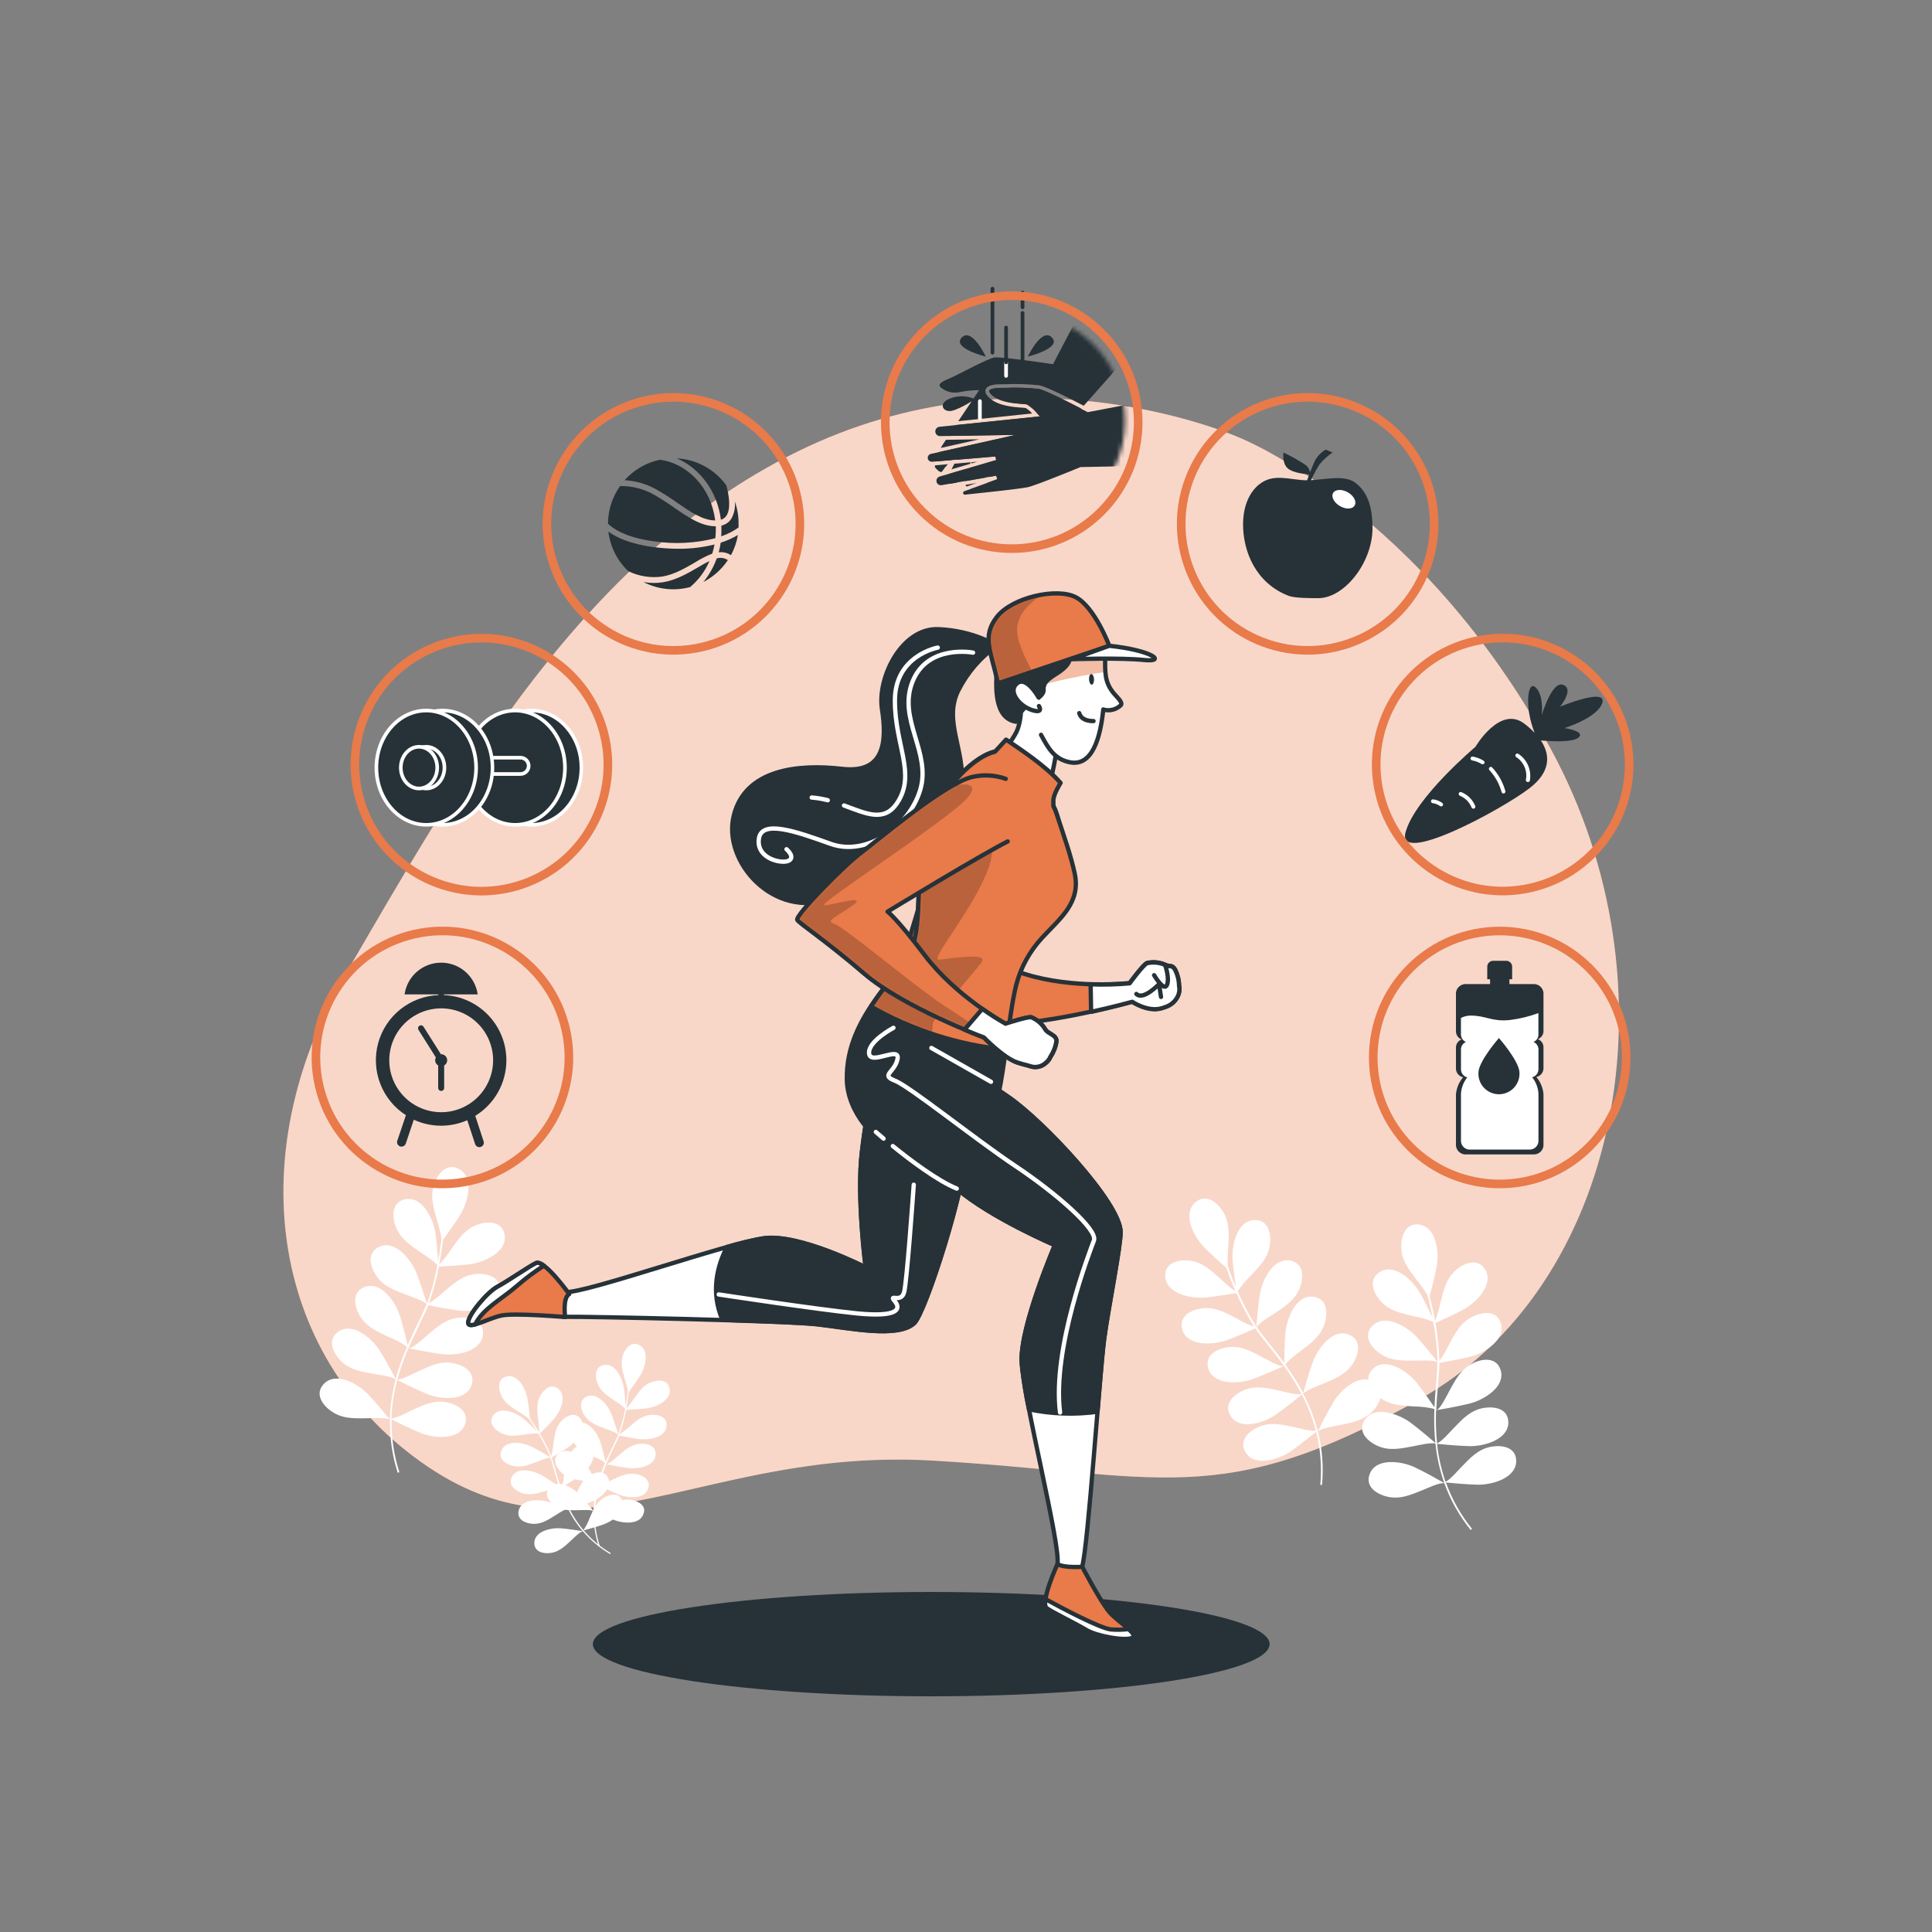 <svg width="449" height="449" viewBox="0 0 449 449" fill="none" xmlns="http://www.w3.org/2000/svg">
<rect x="0" y="0" width="449" height="449" fill="#808080" stroke="none"/>
<path d="M288.42 101.87C288.42 101.87 239.622 79.608 187.682 103.827C135.742 128.046 105.964 182.456 80.56 225.955C55.155 269.454 63.498 316.573 99.418 340.854C135.338 365.136 163.67 336.364 216.732 339.445C269.795 342.525 283.373 351.307 329.88 325.22C376.388 299.133 390.477 229.224 360.367 173.988C330.257 118.752 288.42 101.87 288.42 101.87Z" fill="#E97A4A"/>
<path opacity="0.7" d="M288.42 101.87C288.42 101.87 239.622 79.608 187.682 103.827C135.742 128.046 105.964 182.456 80.56 225.955C55.155 269.454 63.498 316.573 99.418 340.854C135.338 365.136 163.67 336.364 216.732 339.445C269.795 342.525 283.373 351.307 329.88 325.22C376.388 299.133 390.477 229.224 360.367 173.988C330.257 118.752 288.42 101.87 288.42 101.87Z" fill="white"/>
<path d="M319.463 321.268C316.042 318.898 311.588 323.001 309.891 325.839C308.481 328.192 306.667 331.82 306.245 332.673L306.191 332.466L306.29 332.386L306.191 332.439C305.417 329.471 304.302 326.602 302.868 323.89C303.614 322.992 306.64 321.924 307.358 321.637C310.16 320.424 312.863 319.454 314.542 316.698C315.835 314.515 316.419 311.444 313.59 310.214C309.774 308.544 306.209 313.438 305.086 316.545C304.188 318.987 303.21 322.615 302.886 323.783C301.646 321.448 300.239 319.206 298.675 317.075C299.753 315.92 300.958 314.89 302.267 314.004C304.673 312.118 307.026 310.492 307.915 307.403C308.607 304.961 308.382 301.845 305.338 301.378C301.225 300.74 299.052 306.388 298.738 309.675C298.54 311.983 298.486 315.234 298.468 316.76C297.283 315.144 296.115 313.68 295.047 312.342C293.978 311.004 292.927 309.648 292.146 308.544L292.425 308.418C292.32 308.461 292.205 308.477 292.092 308.463L292.047 308.409C292.613 307.403 295.397 305.778 296.008 305.365C298.54 303.659 301.009 302.204 302.114 299.195C303.012 296.807 303.012 293.682 299.986 292.99C295.927 292.092 293.323 297.534 292.802 300.794C292.389 303.344 292.074 307.08 291.976 308.301C291.841 308.104 291.715 307.915 291.607 307.726C290.171 305.385 288.896 302.949 287.791 300.435L288.087 300.381C287.978 300.406 287.864 300.406 287.755 300.381C287.71 300.291 287.674 300.192 287.629 300.102C288.501 298.796 289.516 297.591 290.656 296.51C292.721 294.256 294.786 292.272 295.146 289.084C295.433 286.561 294.715 283.525 291.634 283.552C287.468 283.552 286.201 289.515 286.453 292.811C286.606 294.822 286.983 297.534 287.234 299.195C286.525 297.525 286.004 296.124 285.681 295.199C285.519 294.741 285.402 294.409 285.339 294.203C285.263 292.789 285.296 291.372 285.438 289.964C285.573 286.92 285.878 284.064 284.109 281.388C282.717 279.26 280.203 277.401 277.823 279.404C274.653 282.098 277.5 287.486 279.808 289.82C281.433 291.482 283.867 293.655 285.016 294.661C285.321 295.559 286.04 297.615 287.126 300.111C285.931 299.276 284.811 298.338 283.777 297.31C281.487 295.289 279.458 293.26 276.261 292.954C273.737 292.703 270.711 293.493 270.801 296.546C270.918 300.704 276.871 301.854 280.158 301.539C282.538 301.306 285.878 300.749 287.342 300.507C288.459 303.073 289.755 305.558 291.221 307.942C291.302 308.086 291.401 308.229 291.491 308.364C290.11 307.855 288.778 307.22 287.513 306.469C284.819 305.068 282.331 303.605 279.161 304.09C276.647 304.476 273.908 305.984 274.752 308.939C275.892 312.953 281.936 312.594 285.052 311.48C287.297 310.672 290.395 309.316 291.724 308.714C292.523 309.873 293.52 311.157 294.688 312.594C295.855 314.03 297.13 315.665 298.423 317.452C297.525 317.829 294.275 315.862 293.547 315.494C290.853 314.093 288.375 312.63 285.196 313.114C282.69 313.501 279.951 315.009 280.796 317.964C281.936 321.978 287.98 321.619 291.087 320.505C293.987 319.463 298.271 317.506 298.423 317.452V317.596C298.415 317.551 298.415 317.505 298.423 317.461C299.936 319.542 301.302 321.726 302.509 323.998C301.351 324.259 298.316 323.406 297.606 323.253C294.625 322.615 291.859 321.852 288.922 323.154C286.606 324.178 284.361 326.351 285.95 328.991C288.096 332.583 293.843 330.625 296.546 328.74C298.693 327.24 301.647 324.833 302.554 324.088C303.959 326.766 305.056 329.595 305.823 332.52C304.566 332.673 301.782 331.892 301.108 331.748C298.127 331.119 295.361 330.347 292.425 331.649C290.108 332.682 287.863 334.846 289.452 337.486C291.598 341.078 297.346 339.121 300.049 337.235C302.069 335.816 304.808 333.598 305.877 332.745C306.89 336.777 307.215 340.952 306.838 345.092H307.242C307.625 340.929 307.306 336.731 306.299 332.673C307.026 331.901 310.456 331.389 311.202 331.227C314.192 330.59 317.021 330.159 319.167 327.77C320.828 325.974 321.987 323.028 319.463 321.268Z" fill="white"/>
<path d="M346.628 336.211C343.467 336.758 341.599 338.905 339.444 341.123C338.959 341.617 337.082 343.817 335.95 344.382C334.956 341.526 334.296 338.564 333.984 335.555C335.151 335.672 338.941 336.031 341.554 336.085C344.858 336.148 350.704 334.558 350.534 330.401C350.39 327.329 347.319 326.809 344.823 327.204C341.653 327.752 339.785 329.898 337.639 332.107C337.127 332.628 335.079 335.025 333.975 335.447C333.717 332.888 333.639 330.313 333.741 327.743L333.84 327.841L333.759 327.725C333.894 327.725 338.564 326.934 341.554 326.189C344.76 325.39 349.986 322.319 348.738 318.358C347.795 315.431 344.679 315.664 342.38 316.769C339.47 318.134 338.24 320.72 336.759 323.387C336.363 324.097 334.729 327.554 333.795 327.725C333.876 325.516 334.047 323.459 334.208 321.609C334.37 319.759 334.496 318.143 334.514 316.742C335.95 316.491 339.282 315.898 341.599 315.323C344.805 314.524 350.031 311.453 348.783 307.493C347.885 304.565 344.724 304.799 342.425 305.903C339.444 307.25 338.231 309.809 336.75 312.503C336.112 313.834 335.358 315.105 334.496 316.302C334.496 316.131 334.496 315.961 334.496 315.799C334.389 313.001 334.089 310.214 333.598 307.457C334.927 306.864 338.016 305.472 340.117 304.332C343.027 302.769 347.301 298.513 345.119 294.984C343.485 292.379 340.539 293.403 338.572 294.984C336.085 297.022 335.528 299.833 334.747 302.778C334.457 304.212 334.046 305.618 333.517 306.981C333.032 304.287 332.502 302.203 332.242 301.27C332.637 299.797 333.454 296.636 333.885 294.355C334.496 291.104 333.885 285.079 329.745 284.585C326.692 284.225 325.632 287.162 325.65 289.703C325.65 292.918 327.518 295.091 329.323 297.57C330.222 298.664 331.036 299.826 331.757 301.045C331.82 301.252 331.909 301.593 332.026 302.06C332.269 303.012 332.61 304.466 332.924 306.244C332.206 304.727 331.02 302.266 330.024 300.506C328.398 297.624 324.061 293.394 320.577 295.684C317.999 297.372 319.086 300.3 320.729 302.23C322.813 304.673 325.632 305.185 328.605 305.903C330.144 306.17 331.649 306.604 333.095 307.196L333.149 307.493C333.08 307.584 332.991 307.658 332.888 307.708L333.167 307.591C333.656 310.294 333.956 313.028 334.065 315.772C334.065 315.997 334.065 316.221 334.065 316.455C333.31 315.503 330.966 312.566 329.206 310.672C326.961 308.247 321.753 305.149 318.897 308.184C316.787 310.42 318.529 313.024 320.577 314.47C323.172 316.365 326.036 316.194 329.081 316.212C329.817 316.212 333.041 316.015 334.065 316.536V316.607C333.976 316.681 333.871 316.733 333.759 316.76L334.065 316.706C334.065 318.08 333.912 319.679 333.759 321.475C333.607 323.271 333.463 325.067 333.373 327.051C332.475 325.794 330.679 323.127 329.206 321.313C327.141 318.736 322.175 315.269 319.113 318.08C316.841 320.163 318.385 322.884 320.316 324.519C322.768 326.593 325.632 326.638 328.677 326.871C330.253 326.881 331.822 327.071 333.355 327.437C333.241 330.079 333.316 332.726 333.58 335.358C332.682 334.558 329.817 332.107 327.734 330.562C325.04 328.605 319.391 326.512 317.137 330.023C315.476 332.619 317.667 334.846 319.957 335.941C322.857 337.315 325.641 336.624 328.641 336.076C329.359 335.941 332.484 335.178 333.598 335.483C333.91 338.543 334.576 341.557 335.582 344.463L335.654 344.67C334.828 344.194 331.308 342.182 328.829 341.015C325.839 339.596 319.849 338.653 318.332 342.533C317.209 345.397 319.777 347.166 322.238 347.786C325.354 348.585 327.949 347.364 330.787 346.241C331.496 345.963 334.63 344.445 335.672 344.715C337.09 348.645 339.154 352.311 341.778 355.563L342.102 355.311C339.49 352.085 337.441 348.442 336.04 344.535C337.405 344.67 340.916 344.993 343.386 345.047C346.69 345.11 352.536 343.529 352.366 339.363C352.222 336.336 349.151 335.78 346.628 336.211Z" fill="white"/>
<path d="M103.853 325.91C100.701 325.281 98.178 326.637 95.403 327.903C94.775 328.191 92.233 329.556 90.967 329.699C91.068 326.664 91.52 323.651 92.314 320.719C93.356 321.249 96.804 322.947 99.193 323.943C102.246 325.192 108.272 325.82 109.592 321.869C110.561 318.941 107.894 317.316 105.407 316.822C102.255 316.194 99.731 317.55 96.957 318.825C96.292 319.121 93.517 320.621 92.341 320.621C93.017 318.139 93.87 315.708 94.891 313.347C94.915 313.386 94.933 313.428 94.945 313.473V313.329C95.071 313.329 99.714 314.326 102.767 314.703C106.044 315.116 112.025 314.137 112.259 309.979C112.429 306.908 109.43 306.037 106.871 306.208C103.665 306.432 101.581 308.399 99.247 310.357C98.618 310.868 95.852 313.518 94.918 313.329C95.816 311.299 96.714 309.441 97.496 307.77C98.277 306.1 99.022 304.636 99.543 303.334C100.98 303.631 104.293 304.277 106.664 304.573C109.942 304.978 115.922 303.999 116.156 299.841C116.327 296.77 113.327 295.899 110.768 296.069C107.562 296.294 105.479 298.261 103.135 300.218C102.062 301.218 100.902 302.119 99.669 302.912C99.731 302.759 99.785 302.598 99.839 302.445C100.743 299.804 101.463 297.104 101.994 294.363C103.458 294.291 106.835 294.103 109.178 293.806C112.456 293.393 118.015 290.969 117.26 286.883C116.668 283.857 113.552 283.758 111.136 284.548C108.092 285.554 106.556 287.969 104.76 290.448C103.966 291.68 103.064 292.84 102.066 293.914C102.578 291.22 102.839 289.101 102.964 288.131C103.862 286.901 105.766 284.243 106.987 282.267C108.721 279.456 110.328 273.61 106.637 271.671C103.943 270.225 101.878 272.569 100.98 274.966C99.848 277.975 100.764 280.687 101.572 283.632C102.012 284.976 102.352 286.351 102.587 287.745C102.587 287.96 102.533 288.311 102.479 288.787C102.363 289.765 102.156 291.247 101.842 293.034C101.716 291.355 101.492 288.634 101.195 286.631C100.719 283.363 98.196 277.849 94.119 278.729C91.111 279.376 91.066 282.501 91.91 284.898C92.97 287.925 95.421 289.388 97.927 291.184C99.273 291.986 100.526 292.935 101.662 294.013C101.647 294.11 101.626 294.206 101.599 294.3C101.504 294.361 101.397 294.401 101.285 294.417H101.581C101.061 297.115 100.353 299.774 99.462 302.373C99.39 302.58 99.309 302.795 99.229 303.011C98.861 301.844 97.738 298.269 96.777 295.827C95.556 292.765 91.811 287.996 88.058 289.792C85.283 291.13 85.965 294.175 87.339 296.312C89.072 299.006 91.829 299.904 94.649 300.99C95.331 301.26 98.403 302.239 99.139 303.092V303.164C99.029 303.184 98.916 303.184 98.807 303.164L99.103 303.226C98.591 304.502 97.891 305.92 97.1 307.564C96.31 309.207 95.538 310.788 94.739 312.629C94.388 311.138 93.616 307.986 92.943 305.777C91.946 302.625 88.56 297.596 84.681 299.123C81.816 300.245 82.283 303.334 83.496 305.561C85.031 308.381 87.689 309.459 90.446 310.77C91.912 311.351 93.309 312.091 94.613 312.979C93.551 315.402 92.666 317.899 91.964 320.45C91.398 319.381 89.62 316.059 88.237 313.868C86.441 311.084 81.951 307.088 78.548 309.548C76.069 311.344 77.299 314.236 79.051 316.086C81.251 318.412 84.097 318.78 87.133 319.337C87.851 319.471 91.048 319.866 91.964 320.567C91.162 323.528 90.704 326.571 90.599 329.637H90.482L90.599 329.699C90.599 329.771 90.599 329.843 90.599 329.915C90.006 329.179 87.438 326.027 85.552 324.042C83.271 321.653 78.027 318.609 75.207 321.68C73.124 323.943 74.893 326.521 77.003 327.966C79.616 329.825 82.481 329.628 85.525 329.601C86.297 329.601 89.755 329.34 90.635 329.933C90.543 334.114 91.15 338.281 92.431 342.263L92.817 342.137C91.535 338.181 90.928 334.037 91.021 329.879C92.251 330.499 95.412 332.061 97.693 332.995C100.755 334.252 106.781 334.872 108.092 330.921C109.008 328.029 106.341 326.404 103.853 325.91Z" fill="white"/>
<path d="M146.86 348.603C144.767 348.19 143.097 349.088 141.256 349.932C140.319 350.443 139.324 350.841 138.293 351.118C138.363 349.111 138.665 347.119 139.191 345.182C139.882 345.532 142.145 346.664 143.753 347.319C145.773 348.145 149.778 348.567 150.649 345.945C151.296 344.005 149.527 342.928 147.874 342.596C145.782 342.183 144.112 343.081 142.271 343.925C141.831 344.122 139.99 345.119 139.209 345.11C139.662 343.466 140.226 341.855 140.897 340.288C140.903 340.317 140.903 340.348 140.897 340.378V340.279C140.987 340.279 144.058 340.943 146.087 341.177C148.261 341.446 152.23 340.8 152.373 338.043C152.49 336.004 150.497 335.421 148.781 335.537C146.662 335.69 145.279 336.992 143.726 338.285C143.313 338.635 141.472 340.387 140.852 340.261C141.427 338.914 142.019 337.684 142.558 336.57C143.097 335.456 143.564 334.496 143.914 333.634C144.866 333.822 147.066 334.253 148.638 334.451C150.811 334.72 154.78 334.074 154.924 331.308C155.04 329.269 153.047 328.695 151.332 328.811C149.212 328.955 147.83 330.266 146.276 331.559C145.562 332.225 144.789 332.826 143.968 333.355C143.968 333.247 144.049 333.14 144.085 333.041C144.687 331.281 145.164 329.48 145.513 327.653C146.483 327.608 148.728 327.482 150.299 327.285C152.472 327.006 156.154 325.399 155.624 322.687C155.238 320.684 153.164 320.613 151.565 321.142C149.545 321.807 148.53 323.414 147.336 325.049C146.806 325.869 146.205 326.642 145.54 327.357C145.881 325.561 146.052 324.16 146.114 323.522C146.707 322.705 147.973 320.945 148.808 319.634C149.958 317.766 151.026 313.887 148.584 312.602C146.788 311.642 145.423 313.213 144.83 314.785C144.076 316.778 144.687 318.583 145.216 320.532C145.514 321.411 145.742 322.311 145.899 323.226C145.899 323.369 145.854 323.603 145.818 323.917C145.746 324.564 145.611 325.552 145.396 326.728C145.315 325.614 145.162 323.809 144.974 322.48C144.651 320.316 142.98 316.661 140.277 317.245C138.284 317.676 138.248 319.741 138.805 321.331C139.514 323.342 141.139 324.33 142.801 325.489C143.695 326.018 144.527 326.648 145.279 327.366C145.279 327.428 145.279 327.491 145.279 327.554C145.214 327.595 145.14 327.62 145.064 327.626H145.261C144.916 329.417 144.445 331.181 143.851 332.906C143.807 333.041 143.753 333.185 143.699 333.328C143.456 332.556 142.711 330.185 142.073 328.587C141.265 326.557 138.778 323.396 136.29 324.591C134.494 325.489 134.898 327.491 135.814 328.91C136.964 330.706 138.778 331.281 140.664 332.017C141.121 332.188 143.151 332.843 143.663 333.409V333.454C143.592 333.466 143.519 333.466 143.447 333.454L143.645 333.499C143.304 334.343 142.837 335.295 142.316 336.372C141.795 337.45 141.274 338.51 140.744 339.731C140.511 338.743 139.999 336.651 139.541 335.187C138.876 333.095 136.631 329.799 134.063 330.769C132.159 331.514 132.465 333.571 133.273 335.043C134.288 336.911 136.057 337.63 137.88 338.501C138.856 338.878 139.784 339.369 140.646 339.964C139.932 341.57 139.331 343.223 138.85 344.912C138.481 344.212 137.296 342.012 136.38 340.557C135.204 338.707 132.186 336.067 129.95 337.693C128.307 338.896 129.124 340.8 130.283 342.021C131.746 343.565 133.632 343.817 135.626 344.185C136.102 344.275 138.221 344.535 138.832 344.993C138.301 346.957 138 348.976 137.934 351.01C137.934 351.055 137.934 351.109 137.934 351.154C137.538 350.669 135.841 348.576 134.584 347.256C133.075 345.676 129.6 343.664 127.732 345.694C126.349 347.193 127.517 348.909 128.891 349.878C130.624 351.118 132.528 350.983 134.548 350.965C135.06 350.965 137.35 350.794 137.934 351.189C137.876 353.961 138.279 356.722 139.128 359.361L139.388 359.28C138.54 356.654 138.143 353.903 138.212 351.145C139.029 351.558 141.121 352.599 142.639 353.219C144.66 354.045 148.665 354.467 149.536 351.845C150.281 350.013 148.512 348.935 146.86 348.603Z" fill="white"/>
<path d="M140.331 348.076C138.535 349.154 137.844 350.941 137.036 352.8C136.674 353.792 136.191 354.736 135.599 355.61C134.312 354.072 133.206 352.391 132.303 350.6C133.057 350.393 135.491 349.702 137.134 349.145C139.2 348.417 142.451 346.065 141.355 343.523C140.547 341.656 138.508 342.024 137.063 342.886C135.267 343.963 134.575 345.75 133.767 347.609C133.41 348.65 132.908 349.636 132.276 350.537C131.52 349.009 130.869 347.43 130.328 345.813H130.408L130.328 345.759C130.408 345.714 133.129 344.143 134.818 342.976C136.506 341.808 139.137 338.602 137.413 336.447C136.147 334.849 134.279 335.747 133.102 336.95C131.612 338.477 131.45 340.371 131.163 342.338C131.082 342.868 130.875 345.4 130.336 345.723C129.861 344.332 129.492 343.029 129.151 341.835C128.81 340.641 128.523 339.617 128.199 338.737C129.043 338.243 130.965 337.103 132.267 336.196C134.063 334.956 136.596 331.822 134.871 329.667C133.596 328.069 131.728 328.967 130.552 330.17C129.07 331.697 128.909 333.591 128.612 335.558C128.527 336.532 128.356 337.497 128.1 338.441C128.1 338.333 128.02 338.234 127.984 338.135C127.259 336.423 126.416 334.764 125.46 333.169C126.152 332.487 127.741 330.897 128.783 329.703C130.22 328.051 131.89 324.396 129.681 322.726C128.056 321.495 126.466 322.824 125.622 324.279C124.562 326.129 124.868 328.006 125.083 330.017C125.233 330.974 125.305 331.941 125.299 332.909C124.401 331.355 123.548 330.215 123.17 329.658C123.072 328.661 122.838 326.506 122.569 324.989C122.183 322.833 120.396 319.232 117.711 319.897C115.726 320.391 115.762 322.456 116.373 324.028C117.136 326.021 118.797 326.955 120.494 328.051C121.308 328.523 122.085 329.054 122.82 329.64L123.224 330.206C123.601 330.745 124.122 331.562 124.787 332.586C123.988 331.813 122.668 330.565 121.635 329.703C119.956 328.302 116.247 326.695 114.648 328.931C113.445 330.583 114.801 332.146 116.283 332.954C118.142 333.987 120.009 333.636 122.021 333.385C123.041 333.189 124.081 333.108 125.119 333.142C125.155 333.194 125.188 333.248 125.218 333.304C125.197 333.377 125.16 333.445 125.11 333.502L125.254 333.367C126.184 334.933 127.009 336.559 127.723 338.234L127.885 338.656C127.193 338.243 125.056 336.968 123.512 336.205C121.554 335.226 117.594 334.525 116.534 337.103C115.753 338.988 117.432 340.192 119.058 340.641C121.114 341.207 122.847 340.434 124.742 339.743C125.2 339.572 127.158 338.701 127.912 338.782C127.875 338.848 127.823 338.903 127.759 338.944L127.939 338.845C128.244 339.698 128.54 340.722 128.837 341.871C129.133 343.02 129.492 344.161 129.905 345.463C129.07 344.888 127.301 343.667 125.972 342.886C124.086 341.763 120.198 340.775 118.95 343.245C118.052 345.041 119.623 346.388 121.213 346.954C123.215 347.672 125.002 347.026 126.951 346.46C127.931 346.094 128.949 345.841 129.986 345.705C130.533 347.374 131.199 349 131.98 350.573C131.226 350.294 128.882 349.441 127.229 348.965C125.119 348.373 121.096 348.408 120.53 351.111C120.108 353.114 121.985 353.985 123.664 354.129C125.784 354.299 127.346 353.231 129.052 352.171C129.474 351.92 131.225 350.707 131.989 350.644C132.902 352.463 134.02 354.171 135.32 355.736H135.249H135.329L135.428 355.844C134.8 355.745 132.141 355.323 130.328 355.179C128.145 355 124.212 355.817 124.176 358.583C124.176 360.621 126.161 361.115 127.831 360.927C129.95 360.693 131.27 359.328 132.77 357.963C133.147 357.622 134.746 355.97 135.464 355.871C137.265 357.977 139.404 359.768 141.795 361.169L141.939 360.936C139.561 359.542 137.435 357.757 135.653 355.655C136.551 355.422 138.787 354.802 140.331 354.254C142.397 353.518 145.647 351.165 144.552 348.624C143.815 346.846 141.777 347.214 140.331 348.076Z" fill="white"/>
<path d="M117.684 246.411C117.685 242.499 116.173 238.738 113.465 235.915C110.757 233.091 107.063 231.424 103.154 231.262V231.1H111.02C110.73 229.053 109.71 227.18 108.148 225.824C106.587 224.469 104.589 223.723 102.521 223.723C100.453 223.723 98.455 224.469 96.893 225.824C95.332 227.18 94.312 229.053 94.021 231.1H101.897V231.262C98.675 231.393 95.579 232.548 93.058 234.558C90.538 236.569 88.724 239.332 87.881 242.444C87.038 245.556 87.209 248.856 88.37 251.865C89.531 254.873 91.62 257.433 94.335 259.172L92.333 265.108C92.289 265.237 92.272 265.374 92.281 265.511C92.29 265.647 92.326 265.781 92.387 265.903C92.448 266.026 92.532 266.135 92.636 266.225C92.739 266.315 92.859 266.384 92.989 266.428C93.096 266.463 93.208 266.481 93.321 266.481C93.531 266.478 93.736 266.412 93.908 266.292C94.081 266.172 94.214 266.004 94.291 265.808L96.168 260.222C98.113 261.12 100.227 261.594 102.369 261.614C104.511 261.634 106.634 261.2 108.596 260.339L110.392 265.808C110.426 265.948 110.489 266.079 110.577 266.194C110.665 266.308 110.776 266.403 110.902 266.473C111.029 266.542 111.168 266.584 111.312 266.597C111.455 266.61 111.6 266.592 111.737 266.546C111.873 266.5 111.999 266.426 112.106 266.329C112.212 266.232 112.297 266.113 112.356 265.981C112.414 265.85 112.445 265.707 112.445 265.563C112.446 265.418 112.416 265.276 112.358 265.143L110.455 259.324C112.663 257.969 114.487 256.071 115.752 253.81C117.018 251.549 117.683 249.002 117.684 246.411ZM102.525 258.48C100.139 258.479 97.806 257.769 95.823 256.442C93.839 255.115 92.293 253.229 91.381 251.024C90.469 248.818 90.231 246.392 90.698 244.051C91.165 241.711 92.315 239.561 94.003 237.874C95.692 236.187 97.842 235.038 100.183 234.573C102.524 234.108 104.95 234.348 107.155 235.262C109.36 236.175 111.244 237.722 112.57 239.707C113.896 241.691 114.603 244.025 114.603 246.411C114.599 249.612 113.324 252.681 111.06 254.943C108.796 257.206 105.726 258.478 102.525 258.48Z" fill="#263238"/>
<path d="M102.525 245.012H102.472L98.448 238.645C98.403 238.562 98.341 238.489 98.267 238.431C98.192 238.373 98.107 238.331 98.016 238.307C97.924 238.284 97.829 238.279 97.736 238.293C97.642 238.308 97.553 238.341 97.473 238.392C97.393 238.442 97.324 238.508 97.271 238.586C97.218 238.664 97.181 238.752 97.163 238.845C97.145 238.938 97.146 239.033 97.167 239.125C97.187 239.218 97.226 239.305 97.281 239.381L101.295 245.748C101.187 245.95 101.129 246.175 101.125 246.404C101.126 246.65 101.192 246.892 101.316 247.105C101.441 247.318 101.619 247.494 101.834 247.616V252.923C101.853 253.094 101.935 253.252 102.063 253.366C102.192 253.481 102.358 253.544 102.53 253.544C102.702 253.544 102.868 253.481 102.996 253.366C103.125 253.252 103.206 253.094 103.226 252.923V247.616C103.493 247.461 103.701 247.224 103.819 246.939C103.936 246.654 103.957 246.338 103.877 246.041C103.797 245.743 103.622 245.48 103.377 245.293C103.133 245.105 102.834 245.003 102.525 245.003V245.012Z" fill="#263238"/>
<path d="M109.311 274.418C125.143 270.833 135.07 255.092 131.485 239.261C127.9 223.429 112.159 213.501 96.328 217.086C80.496 220.672 70.569 236.412 74.154 252.244C77.739 268.075 93.479 278.003 109.311 274.418Z" stroke="#E97A4A" stroke-width="2" stroke-linecap="round" stroke-linejoin="round"/>
<path d="M358.707 239.768V230.716C358.646 230.127 358.355 229.586 357.898 229.209C357.441 228.833 356.854 228.652 356.264 228.704H340.81C340.22 228.652 339.633 228.833 339.176 229.209C338.719 229.586 338.429 230.127 338.367 230.716V239.768C338.385 240.163 338.519 240.544 338.752 240.863C338.985 241.183 339.307 241.426 339.678 241.564C339.306 241.699 338.983 241.942 338.749 242.262C338.516 242.582 338.383 242.964 338.367 243.36V248.46C338.399 248.914 338.579 249.345 338.879 249.687C339.179 250.029 339.583 250.264 340.028 250.355C339.076 251.474 338.496 252.861 338.367 254.324V266.286C338.431 266.873 338.722 267.412 339.179 267.786C339.636 268.161 340.221 268.341 340.81 268.288H356.264C356.853 268.341 357.438 268.161 357.895 267.786C358.352 267.412 358.643 266.873 358.707 266.286V254.261C358.579 252.798 357.998 251.411 357.046 250.292C357.491 250.201 357.895 249.967 358.195 249.624C358.495 249.282 358.675 248.851 358.707 248.397V243.297C358.691 242.901 358.559 242.519 358.325 242.199C358.092 241.879 357.768 241.636 357.396 241.501C357.757 241.368 358.073 241.134 358.306 240.827C358.538 240.519 358.677 240.152 358.707 239.768Z" fill="#263238"/>
<path d="M347.006 223.289H350.059C350.238 223.289 350.416 223.324 350.581 223.393C350.747 223.462 350.897 223.562 351.024 223.689C351.151 223.816 351.251 223.966 351.32 224.132C351.388 224.297 351.424 224.475 351.424 224.654V227.582H345.641V224.654C345.641 224.475 345.676 224.297 345.745 224.132C345.813 223.966 345.914 223.816 346.04 223.689C346.167 223.562 346.318 223.462 346.483 223.393C346.649 223.324 346.826 223.289 347.006 223.289Z" fill="#263238"/>
<path d="M350.787 226.324H346.297V230.617H350.787V226.324Z" fill="#263238"/>
<path d="M339.543 240.601C339.577 240.94 339.702 241.263 339.904 241.536C340.106 241.81 340.379 242.023 340.693 242.155C340.362 242.29 340.077 242.518 339.871 242.811C339.666 243.104 339.549 243.449 339.534 243.807V248.584C339.55 249.002 339.701 249.403 339.965 249.728C340.229 250.052 340.592 250.281 340.998 250.38C340.149 251.445 339.639 252.74 339.534 254.098V265.287C339.576 265.822 339.826 266.318 340.231 266.67C340.636 267.021 341.163 267.199 341.699 267.164H355.375C355.91 267.199 356.437 267.021 356.842 266.67C357.248 266.318 357.498 265.822 357.539 265.287V254.071C357.434 252.713 356.924 251.418 356.076 250.353C356.482 250.254 356.844 250.025 357.108 249.701C357.373 249.377 357.524 248.975 357.539 248.557V243.807C357.525 243.449 357.408 243.104 357.202 242.811C356.997 242.518 356.712 242.29 356.381 242.155C356.695 242.023 356.967 241.81 357.17 241.536C357.372 241.263 357.497 240.94 357.53 240.601C357.53 240.601 357.53 240.529 357.53 240.493V235.438C355.389 236.235 353.162 236.777 350.894 237.054C346.656 237.494 345.461 236.021 341.726 236.021C340.958 236.03 340.204 236.221 339.525 236.578V240.493C339.525 240.493 339.525 240.565 339.525 240.601H339.543Z" fill="white"/>
<path d="M353.13 249.32C353.158 249.964 353.056 250.608 352.828 251.211C352.601 251.815 352.254 252.366 351.808 252.831C351.362 253.297 350.826 253.668 350.233 253.921C349.64 254.174 349.002 254.305 348.357 254.305C347.713 254.305 347.075 254.174 346.481 253.921C345.888 253.668 345.353 253.297 344.907 252.831C344.461 252.366 344.114 251.815 343.887 251.211C343.659 250.608 343.557 249.964 343.585 249.32C343.585 246.68 348.353 241.238 348.353 241.238C348.353 241.238 353.13 246.68 353.13 249.32Z" fill="#263238"/>
<path d="M369.322 266.541C380.8 255.063 380.8 236.453 369.322 224.975C357.843 213.497 339.234 213.497 327.756 224.975C316.277 236.453 316.278 255.063 327.756 266.541C339.234 278.019 357.843 278.019 369.322 266.541Z" stroke="#E97A4A" stroke-width="2" stroke-linecap="round" stroke-linejoin="round"/>
<path d="M123.502 191.678C129.9 191.678 135.086 185.735 135.086 178.405C135.086 171.075 129.9 165.133 123.502 165.133C117.104 165.133 111.918 171.075 111.918 178.405C111.918 185.735 117.104 191.678 123.502 191.678Z" fill="#263238"/>
<path d="M123.502 192.1C116.875 192.1 111.496 185.958 111.496 178.405C111.496 170.853 116.884 164.711 123.502 164.711C130.121 164.711 135.509 170.853 135.509 178.405C135.509 185.958 130.121 192.1 123.502 192.1ZM123.502 165.555C117.342 165.555 112.331 171.32 112.331 178.405C112.331 185.491 117.342 191.274 123.502 191.274C129.663 191.274 134.7 185.491 134.7 178.405C134.7 171.32 129.654 165.555 123.502 165.555Z" fill="white"/>
<path d="M119.713 191.678C126.111 191.678 131.297 185.735 131.297 178.405C131.297 171.075 126.111 165.133 119.713 165.133C113.315 165.133 108.129 171.075 108.129 178.405C108.129 185.735 113.315 191.678 119.713 191.678Z" fill="#263238"/>
<path d="M119.713 192.1C113.085 192.1 107.697 185.958 107.697 178.405C107.697 170.853 113.085 164.711 119.713 164.711C126.34 164.711 131.719 170.853 131.719 178.405C131.719 185.958 126.331 192.1 119.713 192.1ZM119.713 165.555C113.552 165.555 108.541 171.32 108.541 178.405C108.541 185.491 113.552 191.274 119.713 191.274C125.873 191.274 130.875 185.509 130.875 178.423C130.875 171.338 125.864 165.555 119.713 165.555Z" fill="white"/>
<path d="M120.97 179.879H97.164V176.09H120.97C121.219 176.089 121.466 176.137 121.697 176.232C121.927 176.326 122.136 176.466 122.313 176.642C122.489 176.818 122.628 177.028 122.723 177.258C122.818 177.489 122.866 177.735 122.865 177.985C122.865 178.233 122.816 178.48 122.721 178.71C122.625 178.94 122.486 179.149 122.31 179.324C122.134 179.5 121.925 179.64 121.695 179.735C121.465 179.83 121.219 179.879 120.97 179.879Z" fill="#263238"/>
<path d="M120.971 180.302H96.725V175.668H120.971C121.585 175.668 122.174 175.912 122.609 176.347C123.043 176.781 123.287 177.37 123.287 177.985C123.287 178.599 123.043 179.189 122.609 179.623C122.174 180.058 121.585 180.302 120.971 180.302ZM97.623 179.458H120.971C121.361 179.458 121.736 179.302 122.012 179.026C122.288 178.75 122.443 178.375 122.443 177.985C122.443 177.594 122.288 177.22 122.012 176.943C121.736 176.667 121.361 176.512 120.971 176.512H97.623V179.458Z" fill="white"/>
<path d="M102.858 191.678C109.255 191.678 114.442 185.735 114.442 178.405C114.442 171.075 109.255 165.133 102.858 165.133C96.46 165.133 91.273 171.075 91.273 178.405C91.273 185.735 96.46 191.678 102.858 191.678Z" fill="#263238"/>
<path d="M102.857 192.1C96.23 192.1 90.842 185.958 90.842 178.405C90.842 170.853 96.23 164.711 102.857 164.711C109.484 164.711 114.863 170.853 114.863 178.405C114.863 185.958 109.475 192.1 102.857 192.1ZM102.857 165.555C96.697 165.555 91.686 171.32 91.686 178.405C91.686 185.491 96.697 191.274 102.857 191.274C109.017 191.274 114.046 185.491 114.046 178.405C114.046 171.32 109.008 165.555 102.857 165.555Z" fill="white"/>
<path d="M99.059 191.678C105.457 191.678 110.643 185.735 110.643 178.405C110.643 171.075 105.457 165.133 99.059 165.133C92.661 165.133 87.475 171.075 87.475 178.405C87.475 185.735 92.661 191.678 99.059 191.678Z" fill="#263238"/>
<path d="M99.059 192.1C92.441 192.1 87.053 185.958 87.053 178.405C87.053 170.853 92.441 164.711 99.059 164.711C105.677 164.711 111.074 170.853 111.074 178.405C111.074 185.958 105.686 192.1 99.059 192.1ZM99.059 165.555C92.908 165.555 87.897 171.32 87.897 178.405C87.897 185.491 92.908 191.274 99.059 191.274C105.21 191.274 110.23 185.509 110.23 178.423C110.23 171.338 105.219 165.555 99.059 165.555Z" fill="white"/>
<path d="M103.272 178.408C103.272 181.102 101.377 183.248 99.042 183.248C96.707 183.248 94.812 181.084 94.812 178.408C94.812 175.732 96.707 173.559 99.042 173.559C101.377 173.559 103.272 175.732 103.272 178.408Z" fill="#263238"/>
<path d="M99.06 183.666C96.501 183.666 94.408 181.305 94.408 178.404C94.408 175.504 96.501 173.133 99.06 173.133C101.619 173.133 103.711 175.495 103.711 178.404C103.711 181.314 101.628 183.666 99.06 183.666ZM99.06 173.977C96.959 173.977 95.252 175.962 95.252 178.404C95.252 180.847 96.959 182.822 99.06 182.822C101.161 182.822 102.867 180.838 102.867 178.404C102.867 175.97 101.161 173.977 99.06 173.977Z" fill="white"/>
<path d="M101.61 178.408C101.61 181.102 99.715 183.248 97.38 183.248C95.045 183.248 93.15 181.084 93.15 178.408C93.15 175.732 95.036 173.559 97.38 173.559C99.724 173.559 101.61 175.732 101.61 178.408Z" fill="#263238"/>
<path d="M97.38 183.666C94.812 183.666 92.728 181.305 92.728 178.404C92.728 175.504 94.812 173.133 97.38 173.133C99.948 173.133 102.032 175.495 102.032 178.404C102.032 181.314 99.939 183.666 97.38 183.666ZM97.38 173.977C95.279 173.977 93.564 175.962 93.564 178.404C93.564 180.847 95.279 182.822 97.38 182.822C99.481 182.822 101.188 180.838 101.188 178.404C101.188 175.97 99.472 173.977 97.38 173.977Z" fill="white"/>
<path d="M138.846 189.39C145.3 174.496 138.459 157.19 123.565 150.735C108.671 144.281 91.364 151.122 84.91 166.016C78.455 180.91 85.297 198.217 100.191 204.671C115.085 211.126 132.391 204.284 138.846 189.39Z" stroke="#E97A4A" stroke-width="2" stroke-linecap="round" stroke-linejoin="round"/>
<path d="M362.54 164.245C362.54 164.245 365.926 160.204 363.295 159.163C360.664 158.121 358.302 166.23 358.302 166.23C358.302 166.23 358.832 161.911 357.063 159.944C355.294 157.977 354.773 162.261 355.383 165.772C355.64 167.328 356.065 168.851 356.65 170.316C355.917 169.541 355.121 168.829 354.27 168.188C348.576 163.823 342.883 173.576 342.883 173.576C342.883 173.576 328.991 185.25 326.674 193.332C324.357 201.414 348.72 188.33 355.41 183.22C360.233 179.547 360.457 175.632 358.104 172.094C360.484 172.3 365.414 172.561 366.806 171.447C368.665 169.957 363.582 169.202 363.582 169.202C363.582 169.202 371.395 166.814 372.391 163.276C373.388 159.737 362.54 164.245 362.54 164.245Z" fill="#263238"/>
<path d="M335.053 187.396C334.987 187.416 334.916 187.42 334.847 187.407C334.779 187.395 334.714 187.366 334.658 187.325C334.162 186.968 333.585 186.74 332.979 186.66C332.92 186.657 332.863 186.642 332.81 186.616C332.758 186.59 332.711 186.554 332.672 186.509C332.634 186.465 332.604 186.413 332.586 186.357C332.568 186.302 332.561 186.243 332.566 186.184C332.569 186.126 332.584 186.068 332.61 186.015C332.636 185.963 332.672 185.916 332.717 185.877C332.761 185.839 332.813 185.81 332.869 185.791C332.924 185.773 332.983 185.766 333.042 185.771C333.818 185.858 334.558 186.146 335.188 186.606C335.282 186.676 335.345 186.78 335.364 186.896C335.382 187.012 335.355 187.13 335.287 187.226C335.231 187.308 335.149 187.368 335.053 187.396Z" fill="white"/>
<path d="M349.547 184.396C349.433 184.43 349.31 184.418 349.204 184.363C349.098 184.307 349.018 184.213 348.981 184.1C348.447 182.175 347.462 180.405 346.108 178.936C346.044 178.849 346.014 178.741 346.023 178.634C346.032 178.526 346.08 178.425 346.158 178.35C346.235 178.274 346.337 178.229 346.445 178.223C346.553 178.217 346.66 178.25 346.745 178.317C348.206 179.879 349.269 181.77 349.843 183.83C349.877 183.945 349.865 184.068 349.81 184.173C349.755 184.279 349.66 184.359 349.547 184.396Z" fill="white"/>
<path d="M344.698 177.569C344.641 177.593 344.58 177.606 344.518 177.606C344.457 177.606 344.396 177.593 344.339 177.569C343.67 177.149 342.926 176.862 342.148 176.725C342.029 176.709 341.922 176.648 341.848 176.554C341.774 176.46 341.74 176.341 341.753 176.222C341.766 176.104 341.826 175.997 341.918 175.923C342.011 175.849 342.129 175.814 342.247 175.827C343.152 175.981 344.018 176.311 344.797 176.797C344.869 176.842 344.928 176.907 344.965 176.984C345.001 177.061 345.016 177.147 345.005 177.232C344.995 177.317 344.96 177.397 344.906 177.463C344.852 177.529 344.779 177.578 344.698 177.605V177.569Z" fill="white"/>
<path d="M355.195 181.739C355.127 181.752 355.057 181.752 354.989 181.739C354.872 181.717 354.768 181.65 354.699 181.553C354.631 181.456 354.602 181.335 354.621 181.218C354.814 180.22 354.706 179.187 354.309 178.251C353.912 177.316 353.245 176.519 352.394 175.965C352.29 175.904 352.215 175.804 352.185 175.688C352.154 175.572 352.171 175.448 352.232 175.345C352.293 175.241 352.392 175.166 352.508 175.136C352.625 175.105 352.748 175.123 352.852 175.183C353.857 175.837 354.649 176.772 355.128 177.872C355.607 178.972 355.752 180.189 355.546 181.37C355.534 181.461 355.494 181.546 355.431 181.612C355.368 181.678 355.285 181.722 355.195 181.739Z" fill="white"/>
<path d="M342.543 187.923C342.428 187.957 342.305 187.946 342.199 187.89C342.094 187.835 342.014 187.74 341.977 187.627C341.731 187.021 341.365 186.47 340.903 186.007C340.44 185.544 339.889 185.179 339.283 184.933C339.173 184.887 339.086 184.801 339.039 184.692C338.992 184.583 338.99 184.46 339.031 184.349C339.051 184.294 339.082 184.243 339.122 184.2C339.162 184.157 339.21 184.122 339.264 184.098C339.317 184.074 339.375 184.06 339.434 184.059C339.493 184.057 339.551 184.068 339.606 184.089C340.348 184.384 341.022 184.829 341.584 185.396C342.147 185.963 342.586 186.64 342.875 187.385C342.899 187.5 342.879 187.62 342.817 187.721C342.755 187.821 342.657 187.894 342.543 187.923Z" fill="white"/>
<path d="M355.887 206.307C371.697 202.627 381.532 186.828 377.852 171.018C374.173 155.208 358.374 145.374 342.564 149.053C326.754 152.732 316.92 168.531 320.599 184.341C324.278 200.152 340.077 209.986 355.887 206.307Z" stroke="#E97A4A" stroke-width="2" stroke-linecap="round" stroke-linejoin="round"/>
<path d="M167.54 120.789C168.083 120.635 168.549 120.287 168.851 119.81C169.902 118.149 169.417 115.024 168.797 112.806C167.472 110.966 165.752 109.447 163.763 108.359C161.774 107.271 159.566 106.643 157.303 106.52C162.727 108.854 166.732 114.287 167.54 120.789Z" fill="#263238"/>
<path d="M152.023 125.809C156.766 126.514 161.601 126.266 166.247 125.082C166.315 124.459 166.351 123.832 166.355 123.205C166.355 122.9 166.355 122.601 166.355 122.307H166.31C162.961 122.307 159.916 120.206 156.701 117.997C155.161 116.897 153.567 115.875 151.924 114.935C149.54 113.597 146.845 112.915 144.112 112.959C142.29 115.516 141.307 118.575 141.301 121.714C142.342 122.765 145.27 124.911 152.023 125.809Z" fill="#263238"/>
<path d="M170.791 116.57C170.922 117.942 170.637 119.322 169.974 120.53C169.714 120.94 169.376 121.294 168.978 121.571C168.58 121.848 168.131 122.044 167.657 122.147C167.657 122.497 167.657 122.847 167.657 123.207C167.657 123.566 167.657 124.167 167.604 124.643C169.043 124.158 170.405 123.465 171.645 122.587C171.645 122.3 171.645 122.021 171.645 121.743C171.663 119.982 171.374 118.232 170.791 116.57Z" fill="#263238"/>
<path d="M167.029 128.36C168.027 128.235 169.037 128.47 169.876 129.025C170.668 127.558 171.214 125.971 171.492 124.328C170.231 125.079 168.887 125.681 167.487 126.124C167.381 126.878 167.228 127.625 167.029 128.36Z" fill="#263238"/>
<path d="M164.891 130.371C164.091 130.757 163.211 131.269 162.259 131.826C159.844 133.236 157.114 134.834 154.061 135.319C153.365 135.425 152.663 135.479 151.959 135.481C151.153 135.479 150.348 135.41 149.553 135.274C152.895 136.999 156.761 137.413 160.392 136.433C162.346 134.793 163.887 132.716 164.891 130.371Z" fill="#263238"/>
<path d="M166.823 129.709L166.571 129.763C165.862 131.763 164.807 133.623 163.455 135.258C165.759 134.075 167.722 132.322 169.157 130.167C168.47 129.712 167.631 129.548 166.823 129.709Z" fill="#263238"/>
<path d="M152.536 113.749C154.222 114.71 155.859 115.756 157.439 116.883C160.573 119.039 163.312 120.924 166.212 120.951C165.314 113.615 160.034 107.742 153.344 106.844C150.179 107.522 147.311 109.188 145.154 111.603C147.747 111.742 150.273 112.476 152.536 113.749Z" fill="#263238"/>
<path d="M153.855 134C156.657 133.56 159.243 132.024 161.578 130.677C162.828 129.881 164.151 129.204 165.529 128.656C165.744 127.961 165.917 127.253 166.05 126.537C163.307 127.219 160.489 127.554 157.662 127.534C155.719 127.528 153.778 127.396 151.852 127.139C146.258 126.394 143.097 124.813 141.391 123.547C141.812 127.047 143.438 130.291 145.988 132.724C148.425 133.924 151.164 134.368 153.855 134Z" fill="#263238"/>
<path d="M163.163 150.373C178.973 146.694 188.807 130.895 185.128 115.085C181.449 99.275 165.65 89.441 149.84 93.12C134.029 96.799 124.195 112.598 127.875 128.408C131.554 144.218 147.353 154.052 163.163 150.373Z" stroke="#E97A4A" stroke-width="2" stroke-linecap="round" stroke-linejoin="round"/>
<path d="M318.97 122.764C318.97 130.648 312.522 139.018 306.344 139.018C304.835 139.018 300.893 139.018 299.492 138.479C291.841 135.524 288.887 128.197 288.887 121.821C288.887 118.516 289.875 114.906 292.479 112.697C295.954 109.779 299.779 111.62 303.811 111.62C307.323 111.62 312.244 110.183 314.92 112.15C318.314 114.646 318.97 118.84 318.97 122.764Z" fill="#263238"/>
<path d="M303.426 112.691C304.028 110.819 304.733 108.981 305.536 107.186C306.105 106.055 306.995 105.118 308.095 104.492L309.703 105.166C308.534 105.941 307.492 106.892 306.614 107.985C305.503 109.775 304.559 111.662 303.794 113.625" fill="#263238"/>
<path d="M304.468 110.276C304.483 109.871 304.405 109.467 304.242 109.095C304.079 108.724 303.834 108.394 303.525 108.13C301.856 107.016 300.106 106.028 298.29 105.176C298.29 105.176 297.886 107.457 299.188 108.768C300.49 110.079 304.468 110.276 304.468 110.276Z" fill="#263238"/>
<path d="M314.83 117.468C314.327 118.366 312.792 118.419 311.409 117.62C310.026 116.821 309.308 115.456 309.82 114.576C310.331 113.696 311.858 113.624 313.25 114.423C314.642 115.223 315.342 116.588 314.83 117.468Z" fill="white"/>
<path d="M331.411 132.11C337.135 116.92 329.462 99.966 314.273 94.242C299.083 88.517 282.129 96.19 276.404 111.38C270.68 126.569 278.353 143.523 293.542 149.248C308.732 154.973 325.686 147.3 331.411 132.11Z" stroke="#E97A4A" stroke-width="2" stroke-linecap="round" stroke-linejoin="round"/>
<mask id="mask0_5155_5557" style="mask-type:luminance" maskUnits="userSpaceOnUse" x="211" y="72" width="51" height="51">
<path d="M236.425 122.847C250.262 122.847 261.479 111.63 261.479 97.793C261.479 83.955 250.262 72.738 236.425 72.738C222.588 72.738 211.371 83.955 211.371 97.793C211.371 111.63 222.588 122.847 236.425 122.847Z" fill="white"/>
</mask>
<g mask="url(#mask0_5155_5557)">
<path d="M252.779 95.791L252.644 95.719C252.554 95.719 243.511 90.834 241.365 90.403C238.756 90.125 236.129 90.047 233.508 90.169H232.52C231.155 90.169 230.023 90.448 229.88 90.807C229.826 90.969 229.969 91.328 230.571 91.876C232.367 93.51 235.851 93.761 237.522 93.887C237.914 93.894 238.305 93.94 238.689 94.022C239.609 94.592 240.426 95.315 241.105 96.159L241.661 96.788L218.394 99.176C218.106 99.192 217.836 99.321 217.643 99.536C217.45 99.751 217.351 100.033 217.366 100.321C217.382 100.609 217.511 100.88 217.726 101.072C217.94 101.265 218.223 101.365 218.511 101.349L236.022 101.08L216.329 105.489C216.208 105.515 216.093 105.567 215.993 105.639C215.892 105.712 215.808 105.804 215.745 105.911C215.678 106.017 215.634 106.135 215.615 106.259C215.597 106.383 215.604 106.509 215.637 106.63C215.698 106.836 215.827 107.016 216.003 107.14C216.179 107.264 216.392 107.325 216.607 107.312L231.343 106.064L231.505 106.908L218.331 110.76C218.088 110.842 217.883 111.012 217.758 111.236C217.632 111.461 217.595 111.724 217.654 111.974C217.712 112.225 217.862 112.444 218.073 112.59C218.285 112.736 218.544 112.798 218.798 112.763L231.532 110.536L231.756 111.371L224.097 114.164C224.027 114.192 223.966 114.237 223.919 114.295C223.872 114.353 223.84 114.422 223.827 114.496C223.818 114.571 223.828 114.648 223.858 114.717C223.888 114.787 223.937 114.847 223.998 114.891C224.037 114.922 224.082 114.944 224.129 114.956C224.177 114.969 224.227 114.971 224.276 114.963C226.404 114.748 237.1 113.616 238.887 113.221C240.835 112.79 251.001 108.596 251.099 108.551H251.252L271.682 108.111L267.03 93.088H266.985L252.779 95.791Z" fill="#263238"/>
<path d="M221.133 109.064L225.407 107.816L225.668 107.43L221.806 107.762L221.133 109.064Z" fill="#263238"/>
<path d="M225.821 107.421L225.723 107.718L227.141 107.305L225.821 107.421Z" fill="#263238"/>
<path d="M219.84 102.21C219.499 102.731 219.22 103.108 219.041 103.405C218.861 103.701 218.762 103.863 218.637 104.105L227.617 102.094L219.84 102.21Z" fill="#263238"/>
<path d="M223.288 104.745L222.238 106.864L231.361 106.092L231.523 106.936L225.39 108.732L224.357 111.821L229.026 111.004C230.338 109.675 231.55 108.31 231.55 108.31C230.92 109.111 230.35 109.958 229.844 110.842L231.55 110.546L231.774 111.381L229.475 112.216C229.489 112.258 229.51 112.298 229.538 112.333C230.212 113.006 231.334 113.671 231.999 113.006C232.663 112.342 238.033 105.409 239.183 104.736C241.942 103.171 244.559 101.368 247.004 99.348C247.75 98.71 249.312 97.058 251.252 94.93C248.558 93.547 243.026 90.691 241.374 90.368C238.765 90.09 236.138 90.012 233.516 90.134H232.529C231.164 90.134 230.032 90.413 229.889 90.772C229.835 90.933 229.978 91.293 230.58 91.84C232.376 93.475 235.86 93.726 237.531 93.852C237.923 93.859 238.314 93.904 238.698 93.987C239.618 94.557 240.435 95.28 241.114 96.124L241.67 96.752L222.103 98.782C221.492 99.68 220.918 100.578 220.424 101.305L236.04 101.063L218.215 105.068C217.938 105.769 217.713 106.489 217.541 107.223L221.187 106.918C222.229 105.813 223.288 104.745 223.288 104.745Z" fill="#263238"/>
<path d="M219.041 109.44C219.407 108.884 219.825 108.364 220.289 107.887L217.326 108.138L217.254 108.542C217.254 108.542 218.592 110.329 219.041 109.44Z" fill="#263238"/>
<path d="M223.063 91.122C224.54 90.816 226.045 90.665 227.553 90.673L222.704 97.884L239.865 96.088C239.438 95.599 238.942 95.175 238.392 94.831C238.077 94.781 237.759 94.751 237.44 94.741C235.537 94.597 231.989 94.337 229.978 92.505C229.664 92.226 228.721 91.364 229.08 90.484C229.475 89.452 231.406 89.299 232.519 89.299H233.489C236.186 89.172 238.888 89.257 241.571 89.55C243.367 89.909 249.258 92.936 251.853 94.301C258.014 87.476 267.335 76.592 267.335 76.592L252.338 71.016C251.665 71.016 244.741 84.638 244.741 84.638C244.741 84.638 232.681 82.842 231.118 83.076C229.556 83.309 222.623 87.099 221.061 87.772C219.498 88.446 217.711 89.11 218.6 90.008C219.206 90.529 219.925 90.901 220.7 91.095C221.475 91.288 222.284 91.297 223.063 91.122Z" fill="#263238"/>
<path d="M226.297 113.375L225.668 113.608C225.836 113.587 226 113.539 226.153 113.465L226.297 113.375Z" fill="#263238"/>
<path d="M226.925 112.25L224.348 112.699C224.428 112.837 224.521 112.966 224.626 113.085L226.925 112.25Z" fill="#263238"/>
<path d="M224.644 108.938L220.603 110.114L220.379 110.554C220.459 111.196 220.625 111.824 220.873 112.422L222.328 112.161C222.992 111.353 223.899 110.015 224.644 108.938Z" fill="#263238"/>
</g>
<path d="M229.099 82.876C229.099 82.876 225.92 76.097 223.559 78.386C221.044 80.892 229.099 82.876 229.099 82.876Z" fill="#263238"/>
<path d="M238.869 82.876C238.869 82.876 242.048 76.097 244.419 78.386C246.951 80.892 238.869 82.876 238.869 82.876Z" fill="#263238"/>
<path d="M230.652 82.39C230.537 82.388 230.427 82.341 230.346 82.258C230.266 82.176 230.221 82.066 230.221 81.95V67.079C230.223 66.966 230.269 66.858 230.35 66.777C230.43 66.697 230.538 66.651 230.652 66.648C230.708 66.648 230.764 66.66 230.817 66.681C230.869 66.703 230.917 66.735 230.957 66.775C230.997 66.815 231.028 66.862 231.05 66.915C231.072 66.967 231.083 67.023 231.083 67.079V81.95C231.084 82.008 231.074 82.065 231.053 82.118C231.031 82.171 231 82.22 230.96 82.261C230.92 82.302 230.872 82.335 230.819 82.357C230.766 82.379 230.709 82.39 230.652 82.39Z" fill="#263238"/>
<path d="M233.814 87.796C233.7 87.796 233.59 87.751 233.509 87.67C233.428 87.589 233.383 87.48 233.383 87.365V84.204C233.383 84.09 233.428 83.981 233.509 83.9C233.59 83.819 233.7 83.773 233.814 83.773C233.927 83.776 234.036 83.822 234.116 83.902C234.196 83.983 234.243 84.091 234.245 84.204V87.365C234.243 87.479 234.196 87.587 234.116 87.668C234.036 87.748 233.927 87.794 233.814 87.796Z" fill="white"/>
<path d="M233.814 84.645C233.757 84.645 233.7 84.633 233.647 84.611C233.594 84.589 233.546 84.556 233.506 84.515C233.466 84.474 233.434 84.426 233.413 84.372C233.392 84.319 233.382 84.262 233.383 84.204V76.123C233.382 76.066 233.392 76.009 233.413 75.956C233.434 75.903 233.466 75.855 233.506 75.815C233.547 75.775 233.595 75.743 233.648 75.722C233.7 75.701 233.757 75.69 233.814 75.692C233.871 75.692 233.927 75.703 233.979 75.724C234.031 75.746 234.079 75.778 234.119 75.818C234.159 75.858 234.191 75.905 234.212 75.958C234.234 76.01 234.245 76.066 234.245 76.123V84.204C234.245 84.32 234.2 84.43 234.119 84.513C234.039 84.595 233.929 84.642 233.814 84.645Z" fill="#263238"/>
<path d="M237.638 86.44C237.524 86.44 237.414 86.395 237.333 86.314C237.252 86.233 237.207 86.124 237.207 86.009V72.737C237.207 72.622 237.252 72.511 237.333 72.429C237.413 72.347 237.523 72.299 237.638 72.297C237.695 72.297 237.752 72.308 237.805 72.331C237.858 72.353 237.906 72.385 237.946 72.426C237.986 72.467 238.018 72.516 238.039 72.569C238.06 72.623 238.07 72.68 238.069 72.737V86.027C238.068 86.083 238.056 86.137 238.034 86.188C238.011 86.239 237.979 86.285 237.939 86.323C237.899 86.362 237.852 86.392 237.8 86.412C237.749 86.432 237.694 86.442 237.638 86.44Z" fill="#263238"/>
<path d="M237.638 71.839C237.581 71.839 237.525 71.828 237.473 71.806C237.421 71.785 237.373 71.753 237.333 71.713C237.293 71.673 237.261 71.626 237.24 71.573C237.218 71.521 237.207 71.465 237.207 71.408V67.987C237.207 67.872 237.252 67.761 237.333 67.679C237.413 67.597 237.523 67.549 237.638 67.547C237.695 67.547 237.752 67.558 237.805 67.581C237.858 67.603 237.906 67.635 237.946 67.676C237.986 67.717 238.018 67.766 238.039 67.819C238.06 67.873 238.07 67.93 238.069 67.987V71.363C238.077 71.424 238.072 71.485 238.053 71.544C238.035 71.602 238.004 71.656 237.963 71.701C237.922 71.746 237.872 71.782 237.816 71.806C237.76 71.83 237.699 71.841 237.638 71.839Z" fill="#263238"/>
<path d="M226.602 92.772C225.724 92.364 224.773 92.134 223.805 92.096C222.837 92.057 221.871 92.211 220.963 92.547C217.811 93.67 219.167 95.924 221.187 95.475C223.208 95.026 226.602 92.772 226.602 92.772Z" fill="#263238"/>
<path d="M227.724 97.71C227.61 97.71 227.5 97.665 227.419 97.584C227.338 97.503 227.293 97.393 227.293 97.279V93.22C227.295 93.106 227.341 92.998 227.422 92.918C227.502 92.838 227.61 92.791 227.724 92.789C227.838 92.789 227.948 92.835 228.029 92.915C228.11 92.996 228.155 93.106 228.155 93.22V97.279C228.156 97.336 228.146 97.393 228.125 97.445C228.104 97.498 228.072 97.546 228.032 97.587C227.991 97.627 227.943 97.659 227.89 97.68C227.838 97.701 227.781 97.711 227.724 97.71Z" fill="white"/>
<path d="M255.907 118.896C267.386 107.418 267.386 88.808 255.907 77.33C244.429 65.852 225.82 65.852 214.342 77.33C202.863 88.808 202.863 107.418 214.342 118.896C225.82 130.374 244.429 130.374 255.907 118.896Z" stroke="#E97A4A" stroke-width="2" stroke-linecap="round" stroke-linejoin="round"/>
<path d="M216.417 394.223C259.848 394.223 295.055 388.795 295.055 382.1C295.055 375.404 259.848 369.977 216.417 369.977C172.987 369.977 137.779 375.404 137.779 382.1C137.779 388.795 172.987 394.223 216.417 394.223Z" fill="#263238"/>
<path d="M203.379 250.086C202.032 255.873 201.012 261.731 200.326 267.633C199.033 278.149 201.17 294.573 201.17 294.573C201.17 294.573 185.904 286.742 177.597 287.775C169.291 288.808 135.84 300.679 131.431 300.266C131.431 300.266 128.136 306.112 131.341 306.031C135.724 305.924 182.429 306.929 189.981 307.783C197.695 308.681 208.623 311.015 212.431 307.531C215.035 305.169 224.563 275.535 224.706 265.819C224.755 260.356 225.139 254.901 225.856 249.484" fill="white"/>
<path d="M203.379 250.086C202.032 255.873 201.012 261.731 200.326 267.633C199.033 278.149 201.17 294.573 201.17 294.573C201.17 294.573 185.904 286.742 177.597 287.775C169.291 288.808 135.84 300.679 131.431 300.266C131.431 300.266 128.136 306.112 131.341 306.031C135.724 305.924 182.429 306.929 189.981 307.783C197.695 308.681 208.623 311.015 212.431 307.531C215.035 305.169 224.563 275.535 224.706 265.819C224.755 260.356 225.139 254.901 225.856 249.484" stroke="#263238" stroke-linecap="round" stroke-linejoin="round"/>
<path d="M200.317 267.606C199.033 278.121 201.215 294.546 201.215 294.546C201.215 294.546 185.949 286.715 177.642 287.748C174.702 288.254 171.796 288.941 168.941 289.804C166.857 293.854 164.998 300.059 167.899 306.74C178.028 307.046 187.053 307.405 190.026 307.755C197.739 308.653 208.668 310.988 212.476 307.504C215.08 305.142 224.608 275.508 224.751 265.792C224.8 260.328 225.184 254.873 225.901 249.457L203.397 250.023C202.042 255.821 201.013 261.692 200.317 267.606Z" fill="#263238" stroke="#263238" stroke-linecap="round" stroke-linejoin="round"/>
<path d="M214.873 254.449L209.871 256.972C209.871 256.972 208.201 256.792 211.371 252.41" fill="white"/>
<path d="M214.873 254.449L209.871 256.972C209.871 256.972 208.201 256.792 211.371 252.41" stroke="#263238" stroke-linecap="round" stroke-linejoin="round"/>
<path d="M231.631 150.095C231.631 150.095 226.602 146.61 218.107 146.224C209.612 145.838 203.847 157.431 204.969 164.777C206.092 172.123 205.742 179.845 195.693 178.687C185.645 177.529 173.288 178.687 170.549 189.463C167.81 200.239 179.816 213.808 193.34 208.788C206.864 203.768 203.605 193.836 209.953 191.78C216.302 189.723 222.705 189.849 223.477 182.126C224.25 174.403 219.23 167.444 222.705 160.484C224.785 156.343 227.85 152.775 231.631 150.095Z" fill="#263238" stroke="#263238" stroke-linecap="round" stroke-linejoin="round"/>
<path d="M226.135 151.672C226.135 151.672 215.593 149.624 212.073 158.407C208.552 167.189 216.473 174.804 213.869 183.551C211.264 192.297 201.297 199.068 193.08 196.123C184.863 193.177 176.907 190.376 176.35 195.018C175.793 199.661 181.909 200.873 183.373 199.993C184.836 199.113 182.789 197.362 182.789 197.362" stroke="white" stroke-linecap="round" stroke-linejoin="round"/>
<path d="M192.378 185.976C191.154 185.655 189.904 185.445 188.643 185.348" stroke="white" stroke-linecap="round" stroke-linejoin="round"/>
<path d="M217.936 150.504C217.936 150.504 207.977 152.3 207.977 162.798C207.977 173.295 212.952 179.788 208.561 186.523C205.517 191.192 201.377 189.109 196.15 187.196" stroke="white" stroke-linecap="round" stroke-linejoin="round"/>
<path d="M237.386 160.508C237.386 160.508 237.736 166.156 236.488 169.488C235.239 172.819 229.663 178.145 229.986 180.982C230.309 183.82 238.445 189.657 241.041 188.678C243.636 187.699 245.8 172.954 245.8 172.954C245.8 172.954 241.238 162.465 237.386 160.508Z" fill="white" stroke="#263238" stroke-linecap="round" stroke-linejoin="round"/>
<path d="M241.94 170.772C243.61 173.897 245.038 176.493 248.756 177.175C253.847 178.073 255.724 171.518 256.407 164.873C256.575 164.945 256.754 164.994 256.936 165.016C257.573 165.111 258.222 165.059 258.835 164.865C259.449 164.67 260.009 164.338 260.475 163.894C260.888 163.472 260.259 162.663 259.433 161.792C257.008 159.224 256.802 157.24 256.829 153.71C256.909 152.131 256.776 150.548 256.434 149.005C256.342 148.67 256.231 148.34 256.101 148.017C252.393 138.947 233.831 138.615 232.825 149.813C232.537 153.773 233 157.753 234.19 161.541" fill="white"/>
<mask id="mask1_5155_5557" style="mask-type:luminance" maskUnits="userSpaceOnUse" x="232" y="141" width="29" height="37">
<path d="M241.94 170.772C243.61 173.897 245.038 176.493 248.756 177.175C253.847 178.073 255.724 171.518 256.407 164.873C256.575 164.945 256.754 164.994 256.936 165.016C257.573 165.111 258.222 165.059 258.835 164.865C259.449 164.67 260.009 164.338 260.475 163.894C260.888 163.472 260.259 162.663 259.433 161.792C257.008 159.224 256.802 157.24 256.829 153.71C256.909 152.131 256.776 150.548 256.434 149.005C256.342 148.67 256.231 148.34 256.101 148.017C252.393 138.947 233.831 138.615 232.825 149.813C232.537 153.773 233 157.753 234.19 161.541" fill="white"/>
</mask>
<g mask="url(#mask1_5155_5557)">
<path d="M256.828 153.738C256.908 152.159 256.775 150.576 256.433 149.032C256.341 148.697 256.23 148.367 256.1 148.044C252.392 138.975 233.83 138.642 232.824 149.84C232.535 153.782 232.995 157.744 234.18 161.514C241.579 159.071 249.174 157.268 256.882 156.126C256.828 155.399 256.828 154.618 256.828 153.738Z" fill="#E97A4A"/>
<path opacity="0.5" d="M256.828 153.738C256.908 152.159 256.775 150.576 256.433 149.032C256.341 148.697 256.23 148.367 256.1 148.044C252.392 138.975 233.83 138.642 232.824 149.84C232.535 153.782 232.995 157.744 234.18 161.514C241.579 159.071 249.174 157.268 256.882 156.126C256.828 155.399 256.828 154.618 256.828 153.738Z" fill="white"/>
</g>
<path d="M241.94 170.772C243.61 173.897 245.038 176.493 248.756 177.175C253.847 178.073 255.724 171.518 256.407 164.873C256.575 164.945 256.754 164.994 256.936 165.016C257.573 165.111 258.222 165.059 258.835 164.865C259.449 164.67 260.009 164.338 260.475 163.894C260.888 163.472 260.259 162.663 259.433 161.792C257.008 159.224 256.802 157.24 256.829 153.71C256.909 152.131 256.776 150.548 256.434 149.005C256.342 148.67 256.231 148.34 256.101 148.017C252.393 138.947 233.831 138.615 232.825 149.813C232.537 153.773 233 157.753 234.19 161.541" stroke="#263238" stroke-linecap="round" stroke-linejoin="round"/>
<path d="M254.259 157.852C254.259 158.535 254.07 159.1 253.747 159.118C253.424 159.136 253.136 158.598 253.091 157.915C253.047 157.233 253.28 156.667 253.603 156.649C253.927 156.631 254.223 157.152 254.259 157.852Z" fill="#263238"/>
<path d="M254.134 167.575C254.134 167.575 251.377 167.755 250.82 165.734" stroke="#263238" stroke-linecap="round" stroke-linejoin="round"/>
<path d="M255.032 146.231C249.761 138.993 232.69 144.282 231.756 154.645C231.289 159.881 231.091 166.912 236.12 167.729C237.674 162.853 242.693 162.718 242.532 160.213C242.307 156.495 249.716 156.621 248.728 150.999C247.947 146.123 251.817 149.069 255.032 146.231Z" fill="#263238" stroke="#263238" stroke-linecap="round" stroke-linejoin="round"/>
<path d="M231.935 158.803L257.797 150.084C257.797 150.084 254.421 141.104 250.038 138.805C245.656 136.506 235.239 138.805 231.683 143.367C228.127 147.929 230.256 151.233 231.935 158.803Z" fill="#E97A4A"/>
<mask id="mask2_5155_5557" style="mask-type:luminance" maskUnits="userSpaceOnUse" x="229" y="137" width="29" height="22">
<path d="M231.935 158.803L257.797 150.084C257.797 150.084 254.421 141.104 250.038 138.805C245.656 136.506 235.239 138.805 231.683 143.367C228.127 147.929 230.256 151.233 231.935 158.803Z" fill="white"/>
</mask>
<g mask="url(#mask2_5155_5557)">
<path opacity="0.2" d="M236.389 145.955C236.676 141.662 241.157 138.852 242.387 138.16C238.194 138.816 233.767 140.701 231.683 143.369C228.091 147.93 230.255 151.235 231.935 158.805L239.909 156.111C238.427 153.202 236.173 149.071 236.389 145.955Z" fill="black"/>
</g>
<path d="M231.935 158.803L257.797 150.084C257.797 150.084 254.421 141.104 250.038 138.805C245.656 136.506 235.239 138.805 231.683 143.367C228.127 147.929 230.256 151.233 231.935 158.803Z" stroke="#263238" stroke-linecap="round" stroke-linejoin="round"/>
<path d="M249.16 153.198C249.16 153.198 260.295 152.812 265.782 153.378C271.269 153.943 267.865 151.133 257.799 150.082C257.799 150.082 251.082 152.471 249.16 153.198Z" fill="white" stroke="#263238" stroke-linecap="round" stroke-linejoin="round"/>
<path d="M232.851 174.5C232.851 174.5 243.286 182.133 245.531 189.021C248.332 197.633 247.156 204.583 244.471 212.369C241.786 220.155 238.275 220.514 236.173 228.793C233.857 237.935 233.399 255.796 228.9 263.941C220.548 279.072 197.209 265.566 196.814 251.055C196.383 235.367 210.904 226 212.583 218.116C214.379 209.567 212.394 197.731 216.346 189.721C220.297 181.711 227.849 174.213 232.851 174.5Z" fill="#263238" stroke="#263238" stroke-linecap="round" stroke-linejoin="round"/>
<path d="M229.779 181.973C227.112 182.707 224.73 184.232 222.946 186.346C218.59 191.536 213.319 211.966 212.25 215.082C210.679 219.698 207.94 236.311 209.045 236.634C210.149 236.957 217.028 236.742 228.926 237.882C240.825 239.023 263.095 232.764 263.095 232.764C263.095 232.764 266.768 235.233 269.965 234.263C270.378 234.137 270.746 234.012 271.087 233.895C272.074 233.549 272.91 232.869 273.449 231.973C273.668 231.635 273.834 231.266 273.943 230.878C274.124 230.296 274.149 229.676 274.015 229.082C273.996 227.785 273.689 226.51 273.117 225.346C272.354 224.044 271.869 224.762 270.809 224.197C269.479 223.613 267.997 223.468 266.579 223.784C265.681 224.152 262.529 228.462 262.529 228.462C262.529 228.462 249.455 229.98 237.969 226.298C227.597 222.984 225.128 223.002 225.128 223.002C225.128 223.002 235.132 200.022 238.598 193.593" fill="#E97A4A"/>
<path d="M229.779 181.973C227.112 182.707 224.73 184.232 222.946 186.346C218.59 191.536 213.319 211.966 212.25 215.082C210.679 219.698 207.94 236.311 209.045 236.634C210.149 236.957 217.028 236.742 228.926 237.882C240.825 239.023 263.095 232.764 263.095 232.764C263.095 232.764 266.768 235.233 269.965 234.263C270.378 234.137 270.746 234.012 271.087 233.895C272.074 233.549 272.91 232.869 273.449 231.973C273.668 231.635 273.834 231.266 273.943 230.878C274.124 230.296 274.149 229.676 274.015 229.082C273.996 227.785 273.689 226.51 273.117 225.346C272.354 224.044 271.869 224.762 270.809 224.197C269.479 223.613 267.997 223.468 266.579 223.784C265.681 224.152 262.529 228.462 262.529 228.462C262.529 228.462 249.455 229.98 237.969 226.298C227.597 222.984 225.128 223.002 225.128 223.002C225.128 223.002 235.132 200.022 238.598 193.593" stroke="#263238" stroke-linecap="round" stroke-linejoin="round"/>
<path d="M269.966 234.326L270.783 234.057C271.408 233.862 271.988 233.544 272.487 233.121C272.987 232.699 273.397 232.18 273.693 231.596C273.805 231.39 273.889 231.169 273.944 230.941C274.125 230.359 274.15 229.739 274.016 229.145C273.997 227.848 273.69 226.573 273.118 225.409C272.355 224.107 271.87 224.825 270.81 224.26C269.48 223.676 267.999 223.531 266.581 223.847C265.683 224.215 262.531 228.525 262.531 228.525C259.516 228.798 256.486 228.876 253.461 228.759L253.578 235.161C259.109 233.949 263.132 232.818 263.132 232.818C263.132 232.818 266.769 235.278 269.966 234.326Z" fill="white" stroke="#263238" stroke-linecap="round" stroke-linejoin="round"/>
<path d="M270.774 224.266C270.774 224.266 271.879 227.319 271.196 228.926C270.514 230.534 268.215 226.636 268.215 226.636" stroke="#263238" stroke-linecap="round" stroke-linejoin="round"/>
<path d="M269.823 231.684L269.365 228.703C269.365 228.703 265.701 232.6 264.094 230.993" stroke="#263238" stroke-linecap="round" stroke-linejoin="round"/>
<path d="M249.753 202.947C249.313 200.918 248.738 198.906 248.118 196.904C247.292 194.273 246.376 191.66 245.532 189.064C245.332 188.473 245.089 187.896 244.805 187.34V186.011C244.805 184.574 246.484 181.943 246.484 181.943C245.236 180.555 243.875 179.273 242.416 178.109C239.309 175.478 233.804 171.895 233.804 171.895L231.218 174.714C226.315 175.819 219.885 182.626 216.347 189.81C212.396 197.82 214.416 209.655 212.584 218.204C211.633 222.694 206.55 227.624 202.41 233.928C212.042 239.429 222.723 242.843 233.759 243.95C234.532 238.293 235.187 232.797 236.175 228.882C237.239 224.806 239.297 221.057 242.165 217.971C246.304 213.454 251.252 209.835 249.753 202.947Z" fill="#E97A4A"/>
<mask id="mask3_5155_5557" style="mask-type:luminance" maskUnits="userSpaceOnUse" x="202" y="171" width="49" height="73">
<path d="M249.753 202.947C249.313 200.918 248.738 198.906 248.118 196.904C247.292 194.273 246.376 191.66 245.532 189.064C245.332 188.473 245.089 187.896 244.805 187.34V186.011C244.805 184.574 246.484 181.943 246.484 181.943C245.236 180.555 243.875 179.273 242.416 178.109C239.309 175.478 233.804 171.895 233.804 171.895L231.218 174.714C226.315 175.819 219.885 182.626 216.347 189.81C212.396 197.82 214.416 209.655 212.584 218.204C211.633 222.694 206.55 227.624 202.41 233.928C212.042 239.429 222.723 242.843 233.759 243.95C234.532 238.293 235.187 232.797 236.175 228.882C237.239 224.806 239.297 221.057 242.165 217.971C246.304 213.454 251.252 209.835 249.753 202.947Z" fill="white"/>
</mask>
<g mask="url(#mask3_5155_5557)">
<path opacity="0.2" d="M216.795 237.969C216.795 236.64 226.099 226.349 228.092 223.691C230.086 221.033 219.786 223.026 218.124 223.026C216.463 223.026 222.776 215.384 227.104 207.419C231.433 199.454 230.418 197.451 230.418 197.451L219.112 192.449C219.112 192.449 217.316 193.302 214.694 194.577C213.006 202.058 214.065 211.199 212.575 218.159C211.623 222.649 206.54 227.579 202.4 233.883C206.878 236.469 211.616 238.576 216.535 240.169C216.671 239.442 216.758 238.707 216.795 237.969Z" fill="black"/>
</g>
<path d="M249.753 202.947C249.313 200.918 248.738 198.906 248.118 196.904C247.292 194.273 246.376 191.66 245.532 189.064C245.332 188.473 245.089 187.896 244.805 187.34V186.011C244.805 184.574 246.484 181.943 246.484 181.943C245.236 180.555 243.875 179.273 242.416 178.109C239.309 175.478 233.804 171.895 233.804 171.895L231.218 174.714C226.315 175.819 219.885 182.626 216.347 189.81C212.396 197.82 214.416 209.655 212.584 218.204C211.633 222.694 206.55 227.624 202.41 233.928C212.042 239.429 222.723 242.843 233.759 243.95C234.532 238.293 235.187 232.797 236.175 228.882C237.239 224.806 239.297 221.057 242.165 217.971C246.304 213.454 251.252 209.835 249.753 202.947Z" stroke="#263238" stroke-linecap="round" stroke-linejoin="round"/>
<path d="M233.732 181.002C231.135 180.077 228.32 179.952 225.65 180.643C219.104 182.376 203.03 196.053 200.354 198.001C196.411 200.866 184.612 212.872 185.294 213.815C185.977 214.758 191.76 218.494 200.838 226.279C209.917 234.065 228.676 241.114 228.676 241.114C228.676 241.114 233.274 245.901 236.444 246.942C237.396 247.257 238.168 247.463 238.806 247.607C238.985 247.67 239.174 247.733 239.354 247.777C239.978 248.005 240.653 248.057 241.305 247.929C241.957 247.801 242.562 247.497 243.053 247.05C243.532 246.679 243.906 246.19 244.14 245.631C244.864 244.551 245.339 243.325 245.532 242.039C245.658 240.54 243.431 240.243 242.892 239.193C242.144 237.945 241.013 236.972 239.668 236.418C238.77 236.22 233.669 237.908 233.669 237.908C233.669 237.908 222.175 231.622 214.874 221.951C208.301 213.276 206.271 211.866 206.271 211.866C206.271 211.866 227.68 198.836 234.19 195.55" fill="#E97A4A"/>
<mask id="mask4_5155_5557" style="mask-type:luminance" maskUnits="userSpaceOnUse" x="185" y="180" width="61" height="68">
<path d="M233.732 181.002C231.135 180.077 228.32 179.952 225.65 180.643C219.104 182.376 203.03 196.053 200.354 198.001C196.411 200.866 184.612 212.872 185.294 213.815C185.977 214.758 191.76 218.494 200.838 226.279C209.917 234.065 228.676 241.114 228.676 241.114C228.676 241.114 233.274 245.901 236.444 246.942C237.396 247.257 238.168 247.463 238.806 247.607C238.985 247.67 239.174 247.733 239.354 247.777C239.978 248.005 240.653 248.057 241.305 247.929C241.957 247.801 242.562 247.497 243.053 247.05C243.532 246.679 243.906 246.19 244.14 245.631C244.864 244.551 245.339 243.325 245.532 242.039C245.658 240.54 243.431 240.243 242.892 239.193C242.144 237.945 241.013 236.972 239.668 236.418C238.77 236.22 233.669 237.908 233.669 237.908C233.669 237.908 222.175 231.622 214.874 221.951C208.301 213.276 206.271 211.866 206.271 211.866C206.271 211.866 227.68 198.836 234.19 195.55" fill="white"/>
</mask>
<g mask="url(#mask4_5155_5557)">
<path opacity="0.2" d="M242.039 246.59C234.729 244.597 226.1 237.952 219.787 233.965C213.474 229.977 196.205 215.367 193.879 214.702C191.553 214.038 194.544 213.041 198.199 210.383C201.854 207.725 193.547 210.383 191.553 210.383C189.56 210.383 220.451 190.456 224.779 185.482C228.039 181.719 223.72 182.123 221.412 182.545C213.842 186.829 202.554 196.392 200.336 198C196.394 200.864 184.594 212.871 185.276 213.813C185.959 214.756 191.742 218.492 200.821 226.278C209.9 234.063 228.659 241.113 228.659 241.113C228.659 241.113 233.257 245.899 236.427 246.941C237.378 247.255 238.151 247.462 238.788 247.605C238.968 247.668 239.156 247.731 239.336 247.776C239.96 248.003 240.635 248.056 241.287 247.928C241.939 247.799 242.544 247.495 243.036 247.048L243.179 246.923L242.039 246.59Z" fill="black"/>
</g>
<path d="M233.732 181.002C231.135 180.077 228.32 179.952 225.65 180.643C219.104 182.376 203.03 196.053 200.354 198.001C196.411 200.866 184.612 212.872 185.294 213.815C185.977 214.758 191.76 218.494 200.838 226.279C209.917 234.065 228.676 241.114 228.676 241.114C228.676 241.114 233.274 245.901 236.444 246.942C237.396 247.257 238.168 247.463 238.806 247.607C238.985 247.67 239.174 247.733 239.354 247.777C239.978 248.005 240.653 248.057 241.305 247.929C241.957 247.801 242.562 247.497 243.053 247.05C243.532 246.679 243.906 246.19 244.14 245.631C244.864 244.551 245.339 243.325 245.532 242.039C245.658 240.54 243.431 240.243 242.892 239.193C242.144 237.945 241.013 236.972 239.668 236.418C238.77 236.22 233.669 237.908 233.669 237.908C233.669 237.908 222.175 231.622 214.874 221.951C208.301 213.276 206.271 211.866 206.271 211.866C206.271 211.866 227.68 198.836 234.19 195.55" stroke="#263238" stroke-linecap="round" stroke-linejoin="round"/>
<path d="M242.901 239.192C242.152 237.945 241.022 236.971 239.677 236.417C238.779 236.22 233.678 237.908 233.678 237.908C231.825 236.854 230.027 235.706 228.29 234.469L224.15 239.291C226.844 240.449 228.64 241.087 228.64 241.087C228.64 241.087 233.238 245.873 236.408 246.915C237.36 247.229 238.132 247.436 238.77 247.58C238.949 247.642 239.138 247.705 239.318 247.75C239.942 247.978 240.617 248.03 241.269 247.902C241.921 247.774 242.526 247.47 243.017 247.023C243.496 246.651 243.87 246.163 244.104 245.604C244.827 244.524 245.303 243.297 245.496 242.012C245.666 240.539 243.439 240.261 242.901 239.192Z" fill="white" stroke="#263238" stroke-linecap="round" stroke-linejoin="round"/>
<path d="M241.383 162.11C241.383 162.11 238.581 157.009 236.372 158.805C234.163 160.601 236.794 164.004 239.73 164.983C242.667 165.962 241.455 164.085 241.455 164.085" fill="white"/>
<path d="M241.383 162.11C241.383 162.11 238.581 157.009 236.372 158.805C234.163 160.601 236.794 164.004 239.73 164.983C242.667 165.962 241.455 164.085 241.455 164.085" stroke="#263238" stroke-linecap="round" stroke-linejoin="round"/>
<path d="M209.377 264.057C213.471 268.364 217.803 272.439 222.353 276.261C230.435 283.113 245.153 289.372 245.153 289.372C245.153 289.372 237.134 308.077 237.43 316.402C237.727 324.726 246.563 359.147 245.755 363.493C245.755 363.493 250.622 367.184 251.493 364.104C252.912 359.129 255.57 318.692 256.63 310.987C257.671 303.435 260.437 289.839 260.428 286.328C260.428 279.593 242.325 260.349 234.287 254.898C229.752 251.852 225.406 248.532 221.275 244.957" fill="white"/>
<path d="M209.377 264.057C213.471 268.364 217.803 272.439 222.353 276.261C230.435 283.113 245.153 289.372 245.153 289.372C245.153 289.372 237.134 308.077 237.43 316.402C237.727 324.726 246.563 359.147 245.755 363.493C245.755 363.493 250.622 367.184 251.493 364.104C252.912 359.129 255.57 318.692 256.63 310.987C257.671 303.435 260.437 289.839 260.428 286.328C260.428 279.593 242.325 260.349 234.287 254.898C229.752 251.852 225.406 248.532 221.275 244.957" stroke="#263238" stroke-linecap="round" stroke-linejoin="round"/>
<path d="M234.287 254.89C229.752 251.844 225.406 248.525 221.275 244.949L209.377 264.059C213.471 268.366 217.803 272.44 222.353 276.263C230.435 283.114 245.153 289.373 245.153 289.373C245.153 289.373 237.134 308.079 237.43 316.403C237.766 320.147 238.339 323.867 239.146 327.538C244.38 328.625 249.761 328.813 255.058 328.095C255.696 320.336 256.262 313.673 256.63 310.988C257.671 303.436 260.437 289.84 260.428 286.329C260.419 279.594 242.325 260.35 234.287 254.89Z" fill="#263238" stroke="#263238" stroke-linecap="round" stroke-linejoin="round"/>
<path d="M207.492 266.348C211.551 269.634 217.909 274.43 222.354 276.226" stroke="white" stroke-linecap="round" stroke-linejoin="round"/>
<path d="M203.549 263.062C203.549 263.062 204.24 263.664 205.345 264.616" stroke="white" stroke-linecap="round" stroke-linejoin="round"/>
<path d="M216.453 243.547L230.309 251.413" stroke="white" stroke-linecap="round" stroke-linejoin="round"/>
<path d="M207.645 238.867C207.645 238.867 201.664 242.019 201.979 244.848C202.293 247.677 209.217 242.962 208.588 246.105C207.959 249.248 204.547 249.832 207.959 251.143C211.372 252.454 226.53 264.676 235.977 270.98C245.424 277.284 255.176 285.77 254.233 288.284C253.29 290.799 244.472 313.428 246.358 328.263" stroke="white" stroke-linecap="round" stroke-linejoin="round"/>
<path d="M167.027 300.831C167.027 300.831 189.693 304.289 199.131 305.232C208.569 306.174 209.521 304.289 207.949 302.403C206.378 300.517 209.521 303.031 210.149 300.194C210.778 297.356 212.044 279.737 212.358 275.328" stroke="white" stroke-linecap="round" stroke-linejoin="round"/>
<path d="M132.293 300.749C132.293 300.749 126.465 292.595 124.553 293.565C122.64 294.534 118.096 297.713 115.636 299.033C113.175 300.353 108.775 305.679 108.811 307.403C108.847 309.127 113.507 306.334 116.596 305.714C119.686 305.095 131.342 306.083 131.342 306.083C131.342 306.083 130.713 301.602 132.293 300.749Z" fill="#E97A4A" stroke="#263238" stroke-linecap="round" stroke-linejoin="round"/>
<path d="M126.412 294.148C125.657 293.601 125.002 293.322 124.553 293.547C122.649 294.499 118.096 297.695 115.636 299.016C113.175 300.336 108.775 305.661 108.811 307.385C108.811 308.022 109.475 308.04 110.436 307.78C112.313 304.053 116.363 302.114 120.188 298.8C122.145 297.098 124.225 295.543 126.412 294.148Z" fill="white" stroke="#263238" stroke-linecap="round" stroke-linejoin="round"/>
<path d="M245.755 363.492C245.755 363.492 241.561 372.607 243.357 373.783C245.153 374.96 250.164 377.375 252.535 378.812C254.906 380.249 261.703 381.506 263.185 380.608C264.667 379.71 259.925 377.061 257.86 374.69C255.795 372.32 251.511 364.121 251.511 364.121C251.511 364.121 247.282 364.444 245.755 363.492Z" fill="#E97A4A" stroke="#263238" stroke-linecap="round" stroke-linejoin="round"/>
<path d="M263.168 380.591C263.805 380.205 263.275 379.486 262.27 378.606C260.925 378.764 259.569 378.791 258.22 378.687C255.615 378.427 246.698 373.676 242.954 371.629C242.801 372.671 242.864 373.488 243.313 373.784C245.109 374.969 250.12 377.376 252.49 378.813C254.861 380.25 261.686 381.48 263.168 380.591Z" fill="white" stroke="#263238" stroke-linecap="round" stroke-linejoin="round"/>
</svg>
